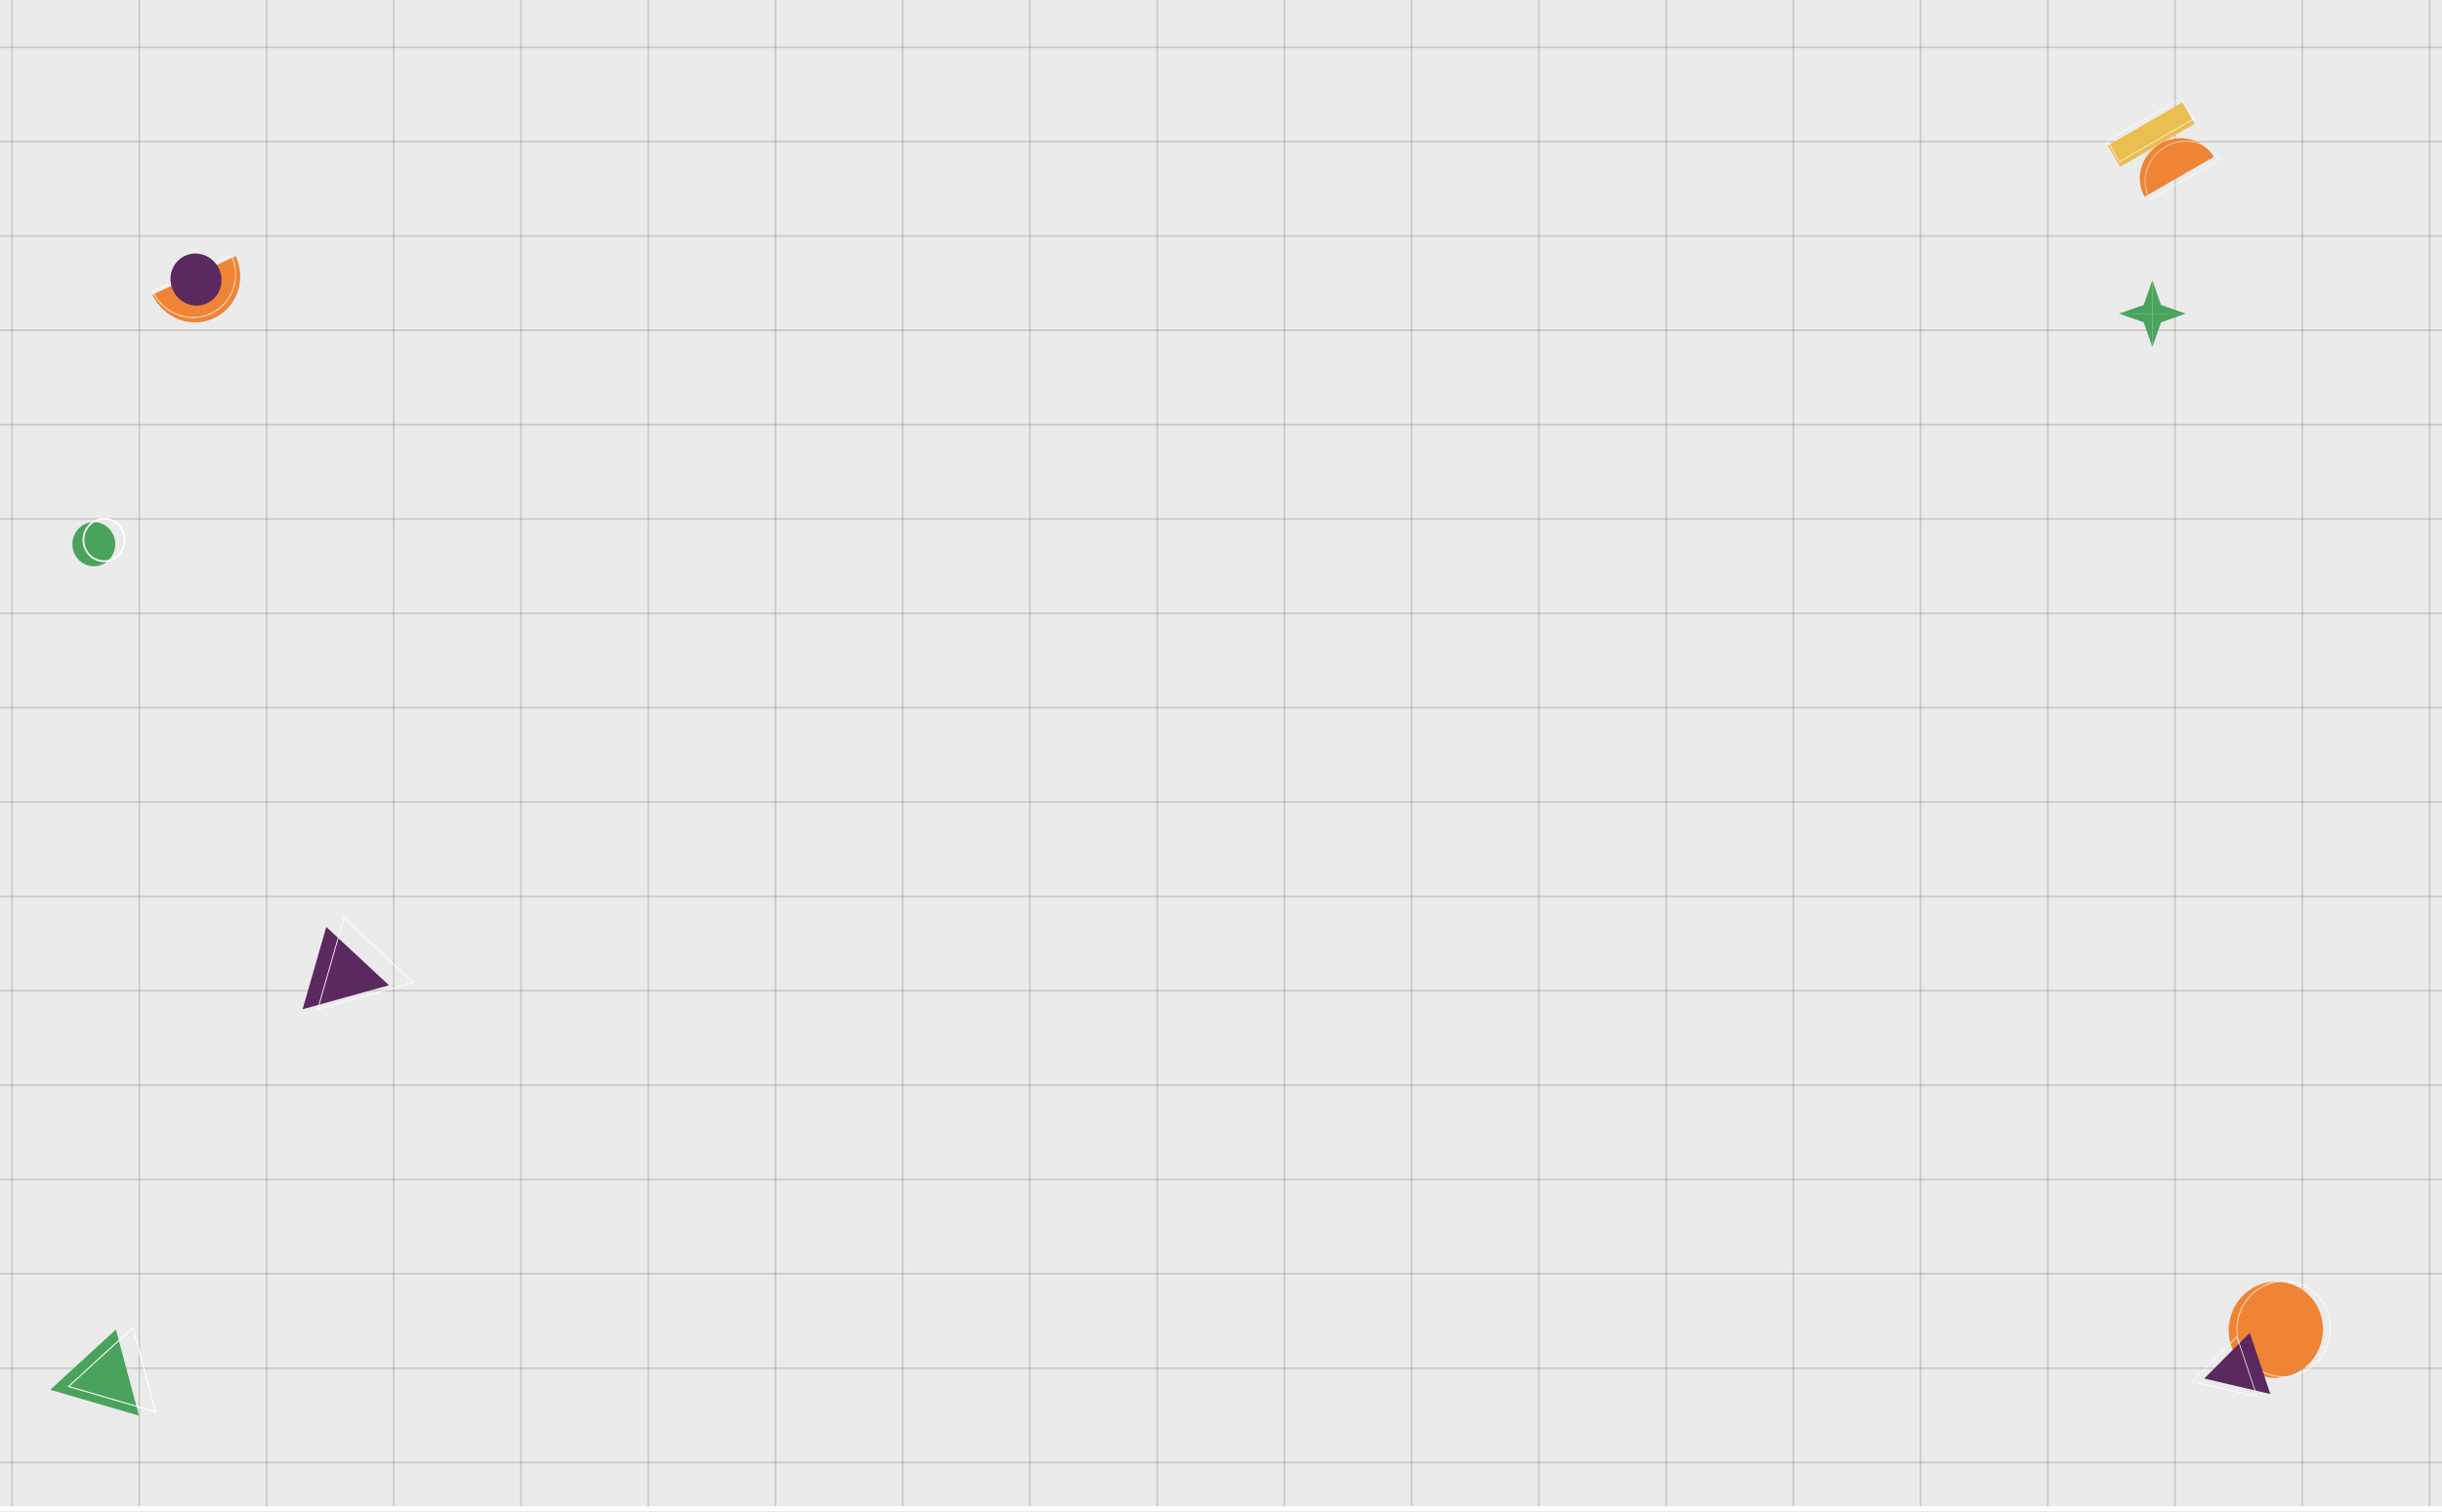 <svg width="1318" height="816" viewBox="0 0 1318 816" fill="none" xmlns="http://www.w3.org/2000/svg">
    <rect x="0" y="0" width="1318" height="816" fill="#808080" stroke="none"/>
    <g clip-path="url(#clip0_10_51)">
        <rect width="1318" height="816" fill="white"/>
        <g clip-path="url(#clip1_10_51)">
            <g clip-path="url(#clip2_10_51)">
                <rect x="-344" y="-467" width="2005.76" height="1749" fill="white"/>
                <g opacity="0.1">
                    <path d="M1084.29 180.981C1081.91 182.883 1078.94 183.546 1077.38 181.846C1073.71 177.869 1070.74 173.402 1067.73 168.993C1067.44 168.59 1068.66 166.976 1069.58 166.458C1072.03 165.046 1074.47 165.651 1075.86 167.697C1078.87 172.077 1081.55 176.601 1084.29 180.981Z" fill="white"/>
                    <path d="M1201.57 171.703C1205.04 170.262 1203.22 167.928 1202.86 165.853C1203.89 165.767 1204.88 165.507 1205.77 165.046C1208.08 166.343 1210.36 167.64 1212.68 168.908L1212.81 169.023C1210.03 173.057 1214.36 177.063 1212.81 181.097V181.04C1205.87 180.78 1199.62 179.887 1201.54 171.645L1201.57 171.703Z" fill="white"/>
                    <path d="M974.312 408.084C974.61 405.289 975.568 402.263 979.104 402.205C982.211 402.148 984.623 404.424 984.821 407.508C984.954 409.899 983.599 411.542 980.724 411.888C977.32 412.32 974.643 411.628 974.345 408.084H974.312Z" fill="white"/>
                    <path d="M808.973 339.876C806.164 339.674 803.95 338.838 803.686 336.245C803.322 332.96 805.668 331.115 809.072 331.087C811.485 331.087 813.93 332.355 814.36 334.862C814.988 338.435 811.98 339.271 808.94 339.876H808.973Z" fill="white"/>
                    <path d="M659.539 534.102C659.936 531.623 661.885 530.442 664.43 530.212C668.098 529.895 670.213 531.912 670.709 534.707C671.172 537.329 668.726 538.366 666.115 538.366C662.844 538.366 660.266 537.214 659.539 534.102Z" fill="white"/>
                    <path d="M1096.85 675.389C1098.67 673.083 1101.48 672.565 1104.42 672.219L1104.22 671.988C1109.64 677.896 1109.01 682.449 1100.29 685.215C1099.16 681.93 1098.01 678.645 1096.88 675.36L1096.85 675.389Z" fill="white"/>
                    <path d="M898.236 259.994C904.152 259.475 904.912 263.193 906.994 265.556C908.283 266.996 908.382 268.552 906.763 269.647C904.185 271.405 902.301 270.08 900.847 268.149C899.228 265.959 897.245 263.884 898.203 259.994H898.236Z" fill="white"/>
                    <path d="M877.652 162.424C876.198 163.115 874.909 164.21 874.248 163.98C870.447 162.625 865.887 162.28 863.607 158.678C862.946 157.64 864.069 155.94 864.796 156.343C868.861 158.534 876.363 155.825 877.652 162.424Z" fill="white"/>
                    <path d="M874.286 497.878C876.897 498.137 878.913 499.146 879.343 501.537C879.739 503.785 879.045 505.745 876.071 506.148C872.469 506.638 870.023 505.082 869.858 502.056C869.726 499.895 871.477 498.223 874.32 497.878H874.286Z" fill="white"/>
                    <path d="M1229.47 37.042C1224.88 39.665 1220.42 40.616 1216.82 36.149C1216.15 35.342 1217.08 32.403 1218.14 31.971C1224.05 29.55 1227.42 32.201 1229.51 37.042H1229.47Z" fill="white"/>
                    <path d="M1033.93 581.907C1031.42 581.129 1027.22 582.022 1028.11 577.815C1028.58 575.596 1030.36 574.127 1033.34 574.386C1036.11 574.645 1037.8 576.144 1038.43 578.334C1039.35 581.59 1036.05 581.158 1033.93 581.907Z" fill="white"/>
                    <path d="M706.938 4.018C711.333 4.335 715.827 -0.42 720.057 4.105C720.586 4.681 720.52 6.352 719.925 6.929C715.067 12.029 711.862 4.306 707.433 5.603C707.565 4.998 707.433 4.479 706.938 4.018Z" fill="white"/>
                    <path d="M1256.47 76.031C1263.08 76.089 1267.08 76.348 1270.71 80.066C1265.66 81.737 1261.56 81.795 1256.47 76.031Z" fill="white"/>
                    <path d="M819.661 21.596C815.497 20.933 813.217 20.155 813.547 17.532C813.745 15.919 815.53 14.968 817.348 15.083C819.628 15.256 822.536 15.458 821.71 18.483C821.346 19.867 820.057 21.048 819.661 21.567V21.596Z" fill="white"/>
                    <path d="M710.555 454.971C706.821 454.596 705.697 452.954 706.49 450.562C707.052 448.89 708.936 448.256 710.819 448.545C713.728 448.977 714.917 451.109 714.554 453.184C714.422 454.02 711.613 454.538 710.555 454.971Z" fill="white"/>
                    <path d="M671.401 444.25C668.559 443.76 667.138 441.887 667.501 439.755C667.633 438.948 670.409 437.91 671.93 437.968C674.805 438.055 676.159 440.072 675.697 442.348C675.333 444.019 673.351 444.452 671.401 444.25Z" fill="white"/>
                    <path d="M1176.4 6.985C1176.17 5.055 1177.52 4.133 1179.34 3.614C1181.89 2.922 1182.41 4.68 1182.94 6.121C1183.7 8.138 1182.08 8.974 1180.23 9.291C1178.15 9.665 1176.93 8.628 1176.37 6.957L1176.4 6.985Z" fill="white"/>
                    <path d="M1138.33 157.582C1136.71 156.919 1134.96 156.228 1135.19 154.383C1135.42 152.683 1136.88 151.905 1138.83 152.395C1140.51 152.827 1142.3 153.49 1141.77 155.45C1141.37 156.862 1140.88 158.533 1138.36 157.582H1138.33Z" fill="white"/>
                    <path d="M589.625 594.53C589.03 596.201 587.939 597.469 585.758 596.921C583.742 596.431 582.916 594.991 583.941 593.348C584.469 592.541 585.725 591.734 586.783 591.59C589.228 591.244 589.691 592.772 589.625 594.501V594.53Z" fill="white"/>
                    <path d="M1054.16 167.668C1054.39 167.754 1052.34 167.437 1053.1 165.305C1053.66 163.748 1054.72 162.481 1056.9 162.942C1058.82 163.345 1059.94 164.584 1059.64 166.256C1059.35 167.84 1058.29 169.051 1054.19 167.668H1054.16Z" fill="white"/>
                    <path d="M1020.03 246.595C1018.08 246.249 1016.93 245.126 1016.66 243.483C1016.37 241.639 1017.52 240.111 1019.57 240.601C1020.96 240.918 1022.38 242.474 1022.94 243.771C1023.8 245.702 1022.02 246.393 1020.03 246.595Z" fill="white"/>
                    <path d="M1014.1 561.792C1014.14 562.858 1014.33 563.896 1014.73 564.904C1012.58 566.749 1010.3 568.305 1007.56 565.826C1006.9 565.25 1006.57 563.838 1006.93 563.089C1008.48 559.602 1011.52 561.417 1014.14 561.792H1014.1Z" fill="white"/>
                    <path d="M1009.03 773.335C1008.46 774.891 1007.41 776.044 1005.32 775.698C1003.47 775.381 1002.18 774.315 1002.61 772.557C1002.98 771.03 1003.84 769.647 1006.12 770.252C1007.8 770.713 1009.45 771.347 1009.03 773.335Z" fill="white"/>
                    <path d="M649.406 645.995C646.663 645.448 645.539 643.604 646.2 641.529C646.696 640.002 649.009 639.454 650.529 640.347C651.785 641.096 653.008 642.71 653.041 643.949C653.041 645.333 651.686 646.658 649.439 645.995H649.406Z" fill="white"/>
                    <path d="M671.903 153.52C673.489 153.318 674.811 154.356 675.075 155.998C675.208 156.748 674.448 158.044 673.687 158.39C671.969 159.168 669.821 158.822 669.127 157.295C668.499 155.912 669.358 154.298 671.87 153.52H671.903Z" fill="white"/>
                    <path d="M937.431 47.733C937.728 47.849 935.646 47.589 936.439 45.457C937.001 43.959 938.059 42.719 940.174 43.152C942.024 43.526 943.28 44.65 942.817 46.35C942.421 47.849 941.462 49.145 937.398 47.705L937.431 47.733Z" fill="white"/>
                    <path d="M799.82 717.892C800.415 717.114 800.944 715.76 801.704 715.645C804.05 715.299 804.91 716.97 805.042 718.555C805.108 719.189 803.918 720.313 803.092 720.515C800.746 721.062 799.919 719.708 799.853 717.892H799.82Z" fill="white"/>
                    <path d="M784.84 701.065C782.527 701.613 781.668 700.258 781.437 698.76C781.304 697.895 781.767 696.397 782.428 696.138C784.18 695.475 785.6 696.455 786.46 697.78C787.484 699.394 786.625 700.46 784.84 701.065Z" fill="white"/>
                    <path d="M949.621 135.076C947.308 135.537 945.556 136.402 944.234 136.027C942.351 135.537 942.417 133.808 943.045 132.281C943.607 130.955 944.598 130.609 945.821 131.503C947.043 132.396 948.035 133.549 949.621 135.047V135.076Z" fill="white"/>
                    <path d="M646.384 540.469C645.789 541.19 644.863 542.285 643.938 543.38C643.244 542.602 642.253 541.91 641.955 541.046C641.46 539.547 641.526 537.617 643.475 537.184C645.359 536.752 646.086 538.395 646.35 540.469H646.384Z" fill="white"/>
                    <path d="M1090.58 556.204C1091.64 555.8 1092.63 555.08 1093.52 555.166C1094.48 555.282 1096.16 556.492 1096.06 556.665C1095.27 558.106 1093.72 558.826 1091.97 558.279C1091.31 558.077 1091.04 556.924 1090.58 556.204Z" fill="white"/>
                    <path d="M849.877 514.044C850.406 512.69 851.397 512.229 852.752 512.863C853.743 513.324 854.603 513.958 855.528 514.534C854.041 515.139 852.554 515.745 851.066 516.35C850.637 515.572 850.24 514.794 849.844 514.073L849.877 514.044Z" fill="white"/>
                    <path d="M822.916 431.282C823.676 431.887 824.535 432.579 825.394 433.27C823.94 433.991 822.552 434.913 820.999 435.259C820.503 435.374 818.752 433.76 818.917 433.27C819.446 431.829 820.636 430.619 822.916 431.282Z" fill="white"/>
                    <path d="M1120.43 815.062C1117.45 822.208 1114.44 818.52 1111.44 815.062C1114.41 811.604 1117.42 813.131 1120.43 815.062Z" fill="white"/>
                    <path d="M1273.42 802.123C1269.71 797.944 1268.1 794.659 1277.02 795.927C1277.05 798.52 1277.22 801.172 1273.42 802.123Z" fill="white"/>
                    <path d="M1198.78 669.107C1194.65 668.992 1191.61 668.272 1191.71 664.871C1191.8 661.99 1193.85 659.685 1197.46 660.088C1200.69 660.463 1202.71 662.595 1202.78 665.65C1202.84 668.502 1200.3 668.762 1198.78 669.107Z" fill="white"/>
                    <path d="M1321.58 561.363C1318.21 562.112 1314.67 567.184 1311.5 561.536C1310.31 559.403 1309.75 556.032 1313.52 555.023C1319.6 553.409 1319.7 558.337 1321.55 561.247V561.363H1321.58Z" fill="white"/>
                    <path d="M1125.89 336.157C1123.28 336.128 1120.93 335.264 1120.24 333.045C1119.74 331.46 1121.33 330.135 1123.25 329.818C1126.06 329.328 1128.04 330.48 1128.63 332.843C1129.06 334.543 1127.91 335.725 1125.89 336.157Z" fill="white"/>
                    <path d="M1122.08 389.269C1123.13 391.632 1121.08 392.208 1119.43 392.698C1116.76 393.533 1114.05 392.698 1113.19 390.594C1112.29 388.491 1113.55 386.329 1116.69 386.012C1119.53 385.724 1121.28 387.05 1122.08 389.24V389.269Z" fill="white"/>
                    <path d="M1282.78 692.621C1283.67 693.082 1284.23 693.313 1284.73 693.63C1287.8 695.618 1293.75 695.733 1291.54 701.151C1291.27 701.756 1289.29 702.419 1288.43 702.188C1283.01 700.719 1281.1 697.549 1282.78 692.621Z" fill="white"/>
                    <path d="M1280.26 312.529C1280.4 310.598 1281.06 308.697 1284.13 308.552C1286.87 308.437 1288.66 309.676 1289.45 311.866C1290.54 314.892 1287.77 315.238 1285.55 315.613C1282.97 316.074 1280.83 315.44 1280.26 312.529Z" fill="white"/>
                    <path d="M1226.64 314.862C1226.64 313.018 1227.63 311.865 1229.81 312.211C1230.74 312.355 1231.8 313.306 1232.16 314.084C1232.89 315.669 1232.23 317.196 1230.24 317.542C1228.03 317.945 1227.17 316.418 1226.67 314.833L1226.64 314.862Z" fill="white"/>
                    <path d="M1200.89 385.955C1198.88 385.494 1197.75 384.342 1198.32 382.584C1198.84 380.884 1200.5 380.048 1202.38 380.826C1203.31 381.201 1204.13 382.411 1204.3 383.333C1204.63 385.379 1202.88 385.869 1200.89 385.984V385.955Z" fill="white"/>
                    <path d="M1194.91 367.252C1192.93 367.252 1191.44 366.388 1191.27 364.774C1191.08 362.296 1192.76 360.942 1195.6 361.547C1197.29 361.893 1198.68 363.045 1198.41 364.89C1198.18 366.676 1196.79 367.281 1194.91 367.281V367.252Z" fill="white"/>
                    <path d="M1190.18 514.275C1189.65 515.86 1188.46 516.696 1186.55 516.263C1184.89 515.86 1183.14 515.284 1183.77 513.324C1184.23 511.97 1184.76 510.327 1187.14 511.192C1188.73 511.768 1190.31 512.431 1190.15 514.275H1190.18Z" fill="white"/>
                    <path d="M1268.53 435.404C1266.85 434.885 1265.36 434.222 1265.56 432.32C1265.82 429.583 1267.9 428.862 1270.28 429.842C1271.51 430.361 1272.73 432.32 1272.6 433.502C1272.43 434.856 1270.58 435.778 1268.56 435.404H1268.53Z" fill="white"/>
                    <path d="M1123.03 297.199C1123.69 295.557 1124.85 294.433 1127.03 295.038C1128.72 295.499 1130.86 295.903 1130.01 298.179C1129.38 299.764 1128.25 301.09 1126.01 300.571C1124.09 300.139 1122.77 299.159 1123.07 297.199H1123.03Z" fill="white"/>
                    <path d="M1115.1 790.857C1117.15 790.569 1118.41 791.52 1118.8 793.105C1119.3 795.064 1117.71 795.727 1115.83 795.583C1114.8 795.496 1113.18 794.949 1112.95 794.315C1112.39 792.845 1113.32 791.549 1115.07 790.886L1115.1 790.857Z" fill="white"/>
                    <path d="M1302.87 434.856C1302.41 436.095 1301.38 437.305 1299.14 436.556C1297.25 435.922 1296.13 434.51 1296.63 432.839C1296.82 432.205 1298.64 431.6 1299.7 431.571C1301.62 431.571 1303.37 432.205 1302.87 434.827V434.856Z" fill="white"/>
                    <path d="M1104.41 672.219C1105.6 669.798 1106.69 667.176 1110.76 668.674C1111.19 668.847 1111.71 669.625 1111.58 669.971C1110.36 673.919 1106.96 672.132 1104.18 671.988L1104.38 672.219H1104.41Z" fill="white"/>
                    <path d="M-0.23 399.323C3.339 398.978 7.107 397.825 10.015 400.764C11.733 402.522 11.865 404.626 10.61 406.614C8.99 409.236 6.082 410.216 2.943 410.072C-0.098 409.928 -0.56 407.479 -0.626 405.404C-0.693 403.329 -0.23 401.225 0.034 399.122L-0.23 399.323Z" fill="white"/>
                    <path d="M-3.865 262.733C-2.114 262.3 -0.098 262.156 1.389 261.321C4.264 259.678 6.842 258.583 9.155 261.753C9.75 262.588 10.411 264.145 9.948 264.692C8.395 266.565 5.949 266.911 3.339 266.652C-0.396 266.277 -4.097 265.787 -7.203 263.741C-7.005 261.119 -5.881 260.773 -3.832 262.733H-3.865Z" fill="white"/>
                    <path d="M67.567 758.697C70.707 761.06 72.359 763.423 67.634 765.815C66.213 764.201 64.527 765.123 62.809 765.296C60 765.613 58.314 764.172 58.281 761.867C58.281 759.908 60.595 759.821 62.28 759.475C64.031 759.13 65.816 758.928 67.567 758.668V758.697Z" fill="white"/>
                    <path d="M-6.371 398.718C-6.767 396.701 -7.197 394.683 -7.594 392.637C-0.819 391.312 0.899 394.136 -0.224 399.323L0.04 399.121C-2.075 398.977 -4.223 398.862 -6.338 398.718H-6.371Z" fill="white"/>
                    <path d="M38.59 136.431C39.086 134.788 38.095 135.97 36.013 135.595C34.129 135.249 32.972 134.097 33.402 132.368C33.766 130.927 34.228 129.198 36.707 129.947C38.392 130.466 39.945 131.244 38.59 136.46V136.431Z" fill="white"/>
                    <path d="M63.18 136.114C63.477 133.175 63.94 130.351 67.608 128.997C69.029 128.363 70.186 128.68 71.078 129.775H70.979C72.003 135.221 69.723 137.642 63.18 136.114Z" fill="white"/>
                    <path d="M82.057 80.496C75.844 81.735 73.366 79.631 74.621 74.243L74.952 74.041C82.189 72.369 86.551 72.975 81.991 80.669L82.057 80.496Z" fill="white"/>
                    <path d="M14.732 392.984C14.732 393.935 14.633 394.857 14.467 395.779C12.914 395.433 10.039 395.03 10.039 394.771C10.27 391.918 12.881 393.128 14.732 392.984Z" fill="white"/>
                    <path d="M64.304 142.307C64.172 141.299 63.974 140.319 63.742 139.339C65.989 139.051 69.525 138.561 69.691 140.463C69.922 142.74 66.485 142.336 64.271 142.307H64.304Z" fill="white"/>
                    <path d="M555.712 785.986C555.051 788.55 554.754 791.576 550.458 791.144C548.343 790.942 547.649 789.213 548.243 787.571C549.664 783.508 553.002 785.726 555.745 786.015L555.712 785.986Z" fill="white"/>
                    <path d="M533.63 451.395C542.222 452.624 544.558 458.176 540.636 468.051C538.521 461.365 532.473 457.792 533.63 451.395Z" fill="white"/>
                    <path d="M319.625 662.246C317.047 666.194 313.478 666.799 309.446 664.119C307.298 662.678 307.529 660.315 309.017 658.644C312.553 654.667 316.056 656.194 319.294 659.191C320.517 660.142 320.649 661.151 319.592 662.275L319.625 662.246Z" fill="white"/>
                    <path d="M420.516 103.466C420.847 106.693 421.243 110.123 415.923 110.353C413.543 110.468 410.966 109.892 410.239 107.385C409.28 103.869 411.329 100.584 414.237 99.316C417.641 97.818 418.434 102.169 420.681 103.639L420.516 103.466Z" fill="white"/>
                    <path d="M403.656 800.651C400.847 799.758 398.071 798.605 399.128 795.32C399.888 793.015 402.169 792.381 404.713 793.072C407.192 793.706 408.712 795.291 408.646 797.51C408.58 800.19 406.267 800.622 403.623 800.651H403.656Z" fill="white"/>
                    <path d="M176.961 660.173C178.646 664.236 186.115 666.974 180.96 672.132C180.662 672.42 179.605 672.506 179.241 672.276C174.218 669.048 176.664 664.322 176.994 660.202L176.961 660.173Z" fill="white"/>
                    <path d="M58.941 322.009C60.626 322.297 57.751 322.268 57.156 319.703C56.595 317.311 58.082 315.525 60.924 315.323C64.658 315.064 66.575 316.937 66.443 320.078C66.377 321.72 65.451 323.132 58.908 322.009H58.941Z" fill="white"/>
                    <path d="M63.054 563.29C60.444 563.347 58.097 562.685 57.37 560.322C56.643 558.016 57.866 556.172 60.609 555.538C63.616 554.847 65.037 556.72 65.929 558.708C66.987 561.042 66.161 562.771 63.054 563.29Z" fill="white"/>
                    <path d="M26.378 580.726C27.171 576.115 21.355 568.911 32.822 568.508C35.136 574.329 33.02 578.421 26.378 580.726Z" fill="white"/>
                    <path d="M556.5 212.765C557.161 210.402 559.243 208.818 561.656 209.019C564.564 209.25 568.298 210.229 568.827 212.938C569.223 214.984 566.15 216.252 563.572 216.483C560.168 216.829 557.723 215.561 556.5 212.736V212.765Z" fill="white"/>
                    <path d="M370.008 93.666C370.669 91.851 372.354 91.563 374.073 92.024C376.32 92.6 378.831 93.292 379.162 95.712C379.393 97.384 378.468 98.882 376.155 98.45C373.147 97.903 370.371 96.836 370.008 93.666Z" fill="white"/>
                    <path d="M383.15 499.838C382.192 497.59 377.631 496.409 380.341 493.153C380.936 492.432 382.588 491.741 383.513 491.914C389.098 493.037 386.421 496.841 386.62 499.694L386.554 499.723C385.43 499.723 384.307 499.781 383.216 499.867H383.15V499.838Z" fill="white"/>
                    <path d="M497.047 51.336C494.998 51.451 493.907 50.385 493.445 48.886C492.85 47.071 494.238 46.177 495.989 45.831C498.269 45.37 498.864 46.955 499.459 48.31C500.252 50.212 498.765 50.846 497.08 51.307L497.047 51.336Z" fill="white"/>
                    <path d="M439.215 577.901C436.571 578.42 435.679 577.152 435.382 575.625C435.051 573.982 436.076 572.743 437.992 572.541C440.041 572.311 441.033 573.665 441.594 575.106C442.487 577.325 440.239 577.354 439.215 577.872V577.901Z" fill="white"/>
                    <path d="M428.2 636.457C427.605 633.46 427.935 630.808 431.901 629.685C436.792 634.468 436.032 636.918 428.2 636.457Z" fill="white"/>
                    <path d="M364.601 646.715C364.072 648.242 363.444 649.567 361.131 649.193C359.214 648.876 358.124 647.982 357.694 646.34C357.198 644.409 358.619 643.285 360.272 643.112C363.081 642.796 364.402 644.409 364.568 646.715H364.601Z" fill="white"/>
                    <path d="M353.097 527.731C353.328 527.126 353.989 525.483 356.17 526.549C357.492 527.212 358.913 528.595 359.078 529.806C359.277 531.419 357.558 532.313 355.608 531.823C353.857 531.391 352.568 530.411 353.097 527.731Z" fill="white"/>
                    <path d="M604.655 323.997C602.309 324.342 601.747 322.844 601.252 321.432C600.657 319.703 601.714 318.579 603.598 318.377C605.68 318.147 606.572 319.559 607.167 321C608.026 323.017 606.275 323.478 604.655 323.997Z" fill="white"/>
                    <path d="M297.712 260.055C295.729 260.199 294.308 259.449 293.911 257.807C293.449 255.876 295.2 255.184 296.919 254.723C299.364 254.032 299.926 255.703 300.454 257.086C301.248 259.161 299.397 259.593 297.712 260.055Z" fill="white"/>
                    <path d="M3.569 785.699C0.066 786.246 -2.842 785.67 -4.461 782.586C-2.974 779.474 0.033 779.388 3.239 779.676H3.272C3.371 781.722 3.47 783.71 3.569 785.699Z" fill="white"/>
                    <path d="M285.873 31.567C283.163 32 282.436 30.559 281.908 29.089C281.247 27.245 282.47 26.236 284.353 26.063C286.435 25.861 287.394 27.273 288.088 28.714C289.145 30.933 286.931 31.049 285.873 31.567Z" fill="white"/>
                    <path d="M262.645 808.579C262.447 806.216 260.96 803.219 264.86 802.383C267.239 801.894 269.552 803.594 269.42 805.87C269.189 809.674 265.488 808.493 262.877 808.723L262.645 808.579Z" fill="white"/>
                    <path d="M255.121 217.319C252.709 217.722 251.882 216.31 251.486 214.754C251.056 213.025 251.982 211.699 254.031 211.527C256.179 211.354 257.17 212.823 257.864 214.322C258.921 216.627 256.674 216.771 255.121 217.319Z" fill="white"/>
                    <path d="M79.422 672.245C78.266 671.64 75.82 671.064 75.523 670.027C74.928 667.894 76.118 665.906 79.257 665.762C81.537 665.646 82.231 667.001 82.562 668.586C82.959 670.459 81.703 671.41 79.422 672.217V672.245Z" fill="white"/>
                    <path d="M206 795.58C208.974 792.064 211.948 792.353 214.956 795.551C212.015 801.804 209.007 798.98 206 795.58Z" fill="white"/>
                    <path d="M177.029 313.075C177.491 311.923 178.846 311.029 180.829 311.807C182.613 312.528 183.473 314.113 182.812 315.698C182.547 316.361 180.829 317.023 179.871 316.937C177.921 316.706 176.566 315.582 177.029 313.075Z" fill="white"/>
                    <path d="M142.865 622.769C143.162 624.498 142.237 625.593 140.353 625.823C138.271 626.054 137.412 624.642 136.817 623.23C135.892 621.068 137.941 620.78 139.461 620.406C141.708 619.858 142.303 621.357 142.865 622.769Z" fill="white"/>
                    <path d="M136.88 595.941C134.765 596.056 133.873 594.817 133.179 593.434C132.122 591.301 134.203 590.956 135.691 590.495C138.004 589.774 138.665 591.33 139.128 592.742C139.623 594.356 138.764 595.48 136.913 595.97L136.88 595.941Z" fill="white"/>
                    <path d="M394.5 817.74C393.542 815.924 390.733 814.57 392.352 812.207C392.782 811.602 394.666 811.199 395.591 811.458C400.118 812.755 397.805 815.608 397.276 818.028C396.516 819.037 395.855 819.325 395.26 818.893C394.732 818.518 394.467 818.143 394.467 817.74H394.5Z" fill="white"/>
                    <path d="M420.696 103.606C421.919 101.474 422.878 99.024 426.513 99.485C426.843 99.514 427.372 100.35 427.306 100.725C426.546 104.355 422.811 102.569 420.531 103.433L420.696 103.606Z" fill="white"/>
                    <path d="M48.938 321.837C49.764 321.433 50.557 321.059 51.383 320.655C51.647 321.549 52.077 322.442 52.11 323.335C52.11 323.595 51.152 323.912 50.656 324.229C50.094 323.422 49.499 322.644 48.938 321.837Z" fill="white"/>
                    <path d="M185.385 118.016C184.824 117.094 183.898 116.23 183.964 115.423C183.997 114.674 185.352 113.29 185.683 113.377C187.467 113.867 188.294 115.221 187.633 116.748C187.401 117.325 186.179 117.584 185.385 118.016Z" fill="white"/>
                    <path d="M207.628 146.516C206.009 145.565 204.687 144.816 203.398 144.067C204.225 143.462 204.952 142.597 205.91 142.309C207.827 141.733 209.149 142.885 209.776 144.211C209.975 144.614 208.554 145.594 207.628 146.545V146.516Z" fill="white"/>
                    <path d="M457.334 363.622C456.541 363.017 455.715 362.441 454.922 361.836C455.781 361.288 456.574 360.424 457.5 360.28C459.284 360.02 460.771 360.769 460.176 362.527C459.978 363.075 458.326 363.277 457.334 363.622Z" fill="white"/>
                    <path d="M704.485 256.828C701.378 256.367 699.032 255.848 698.933 253.111C698.834 250.344 701.114 249.249 703.592 249.537C706.038 249.797 708.087 251.468 708.616 253.716C709.442 257.289 705.41 255.618 704.518 256.828H704.485Z" fill="white"/>
                    <path d="M687.704 223.226C687.704 222.275 687.506 221.381 687.109 220.517C688.861 218.961 691.009 217.52 693.421 218.586C694.347 218.99 694.975 221.699 694.314 222.592C692.727 224.782 690.017 223.514 687.704 223.226Z" fill="white"/>
                    <path d="M210.004 32.289C210.137 34.421 210.236 36.525 210.368 38.657C207.757 38.426 204.089 39.262 203.957 35.833C203.825 32.605 207.162 32.433 210.038 32.289H210.004Z" fill="white"/>
                </g>
                <g opacity="0.7">
                    <mask id="mask0_10_51" style="mask-type:luminance" maskUnits="userSpaceOnUse" x="-344" y="-467" width="3449" height="3008">
                        <path d="M3104.95 -467H-343.992V2540.44H3104.95V-467Z" fill="white"/>
                    </mask>
                    <g mask="url(#mask0_10_51)">
                        <path d="M1379.95 -178.212H-62.195V993.137H1379.95V-178.212Z" stroke="#5F4646" stroke-opacity="0.3" stroke-width="0.908" stroke-miterlimit="10"/>
                        <path d="M-62.195 789.422H1379.95" stroke="#5F4646" stroke-opacity="0.3" stroke-width="0.908" stroke-miterlimit="10"/>
                        <path d="M-62.195 738.483H1379.95" stroke="#5F4646" stroke-opacity="0.3" stroke-width="0.908" stroke-miterlimit="10"/>
                        <path d="M-62.195 687.559H1379.95" stroke="#5F4646" stroke-opacity="0.3" stroke-width="0.908" stroke-miterlimit="10"/>
                        <path d="M-62.195 636.631H1379.95" stroke="#5F4646" stroke-opacity="0.3" stroke-width="0.908" stroke-miterlimit="10"/>
                        <path d="M-62.195 585.708H1379.95" stroke="#5F4646" stroke-opacity="0.3" stroke-width="0.908" stroke-miterlimit="10"/>
                        <path d="M-62.195 534.782H1379.95" stroke="#5F4646" stroke-opacity="0.3" stroke-width="0.908" stroke-miterlimit="10"/>
                        <path d="M-62.195 483.843H1379.95" stroke="#5F4646" stroke-opacity="0.3" stroke-width="0.908" stroke-miterlimit="10"/>
                        <path d="M-62.195 432.918H1379.95" stroke="#5F4646" stroke-opacity="0.3" stroke-width="0.908" stroke-miterlimit="10"/>
                        <path d="M-62.195 381.994H1379.95" stroke="#5F4646" stroke-opacity="0.3" stroke-width="0.908" stroke-miterlimit="10"/>
                        <path d="M-62.195 331.068H1379.95" stroke="#5F4646" stroke-opacity="0.3" stroke-width="0.908" stroke-miterlimit="10"/>
                        <path d="M-62.195 280.14H1379.95" stroke="#5F4646" stroke-opacity="0.3" stroke-width="0.908" stroke-miterlimit="10"/>
                        <path d="M-62.195 229.202H1379.95" stroke="#5F4646" stroke-opacity="0.3" stroke-width="0.908" stroke-miterlimit="10"/>
                        <path d="M-62.195 178.279H1379.95" stroke="#5F4646" stroke-opacity="0.3" stroke-width="0.908" stroke-miterlimit="10"/>
                        <path d="M-62.195 127.353H1379.95" stroke="#5F4646" stroke-opacity="0.3" stroke-width="0.908" stroke-miterlimit="10"/>
                        <path d="M-62.195 76.427H1379.95" stroke="#5F4646" stroke-opacity="0.3" stroke-width="0.908" stroke-miterlimit="10"/>
                        <path d="M-62.195 25.504H1379.95" stroke="#5F4646" stroke-opacity="0.3" stroke-width="0.908" stroke-miterlimit="10"/>
                        <path d="M1311.28 -178.212V993.122" stroke="#5F4646" stroke-opacity="0.3" stroke-width="0.908" stroke-miterlimit="10"/>
                        <path d="M1242.61 -178.212V993.122" stroke="#5F4646" stroke-opacity="0.3" stroke-width="0.908" stroke-miterlimit="10"/>
                        <path d="M1173.92 -178.212V993.122" stroke="#5F4646" stroke-opacity="0.3" stroke-width="0.908" stroke-miterlimit="10"/>
                        <path d="M1105.27 -178.212V993.122" stroke="#5F4646" stroke-opacity="0.3" stroke-width="0.908" stroke-miterlimit="10"/>
                        <path d="M1036.59 -178.212V993.122" stroke="#5F4646" stroke-opacity="0.3" stroke-width="0.908" stroke-miterlimit="10"/>
                        <path d="M967.93 -178.212V993.122" stroke="#5F4646" stroke-opacity="0.3" stroke-width="0.908" stroke-miterlimit="10"/>
                        <path d="M899.234 -178.212V993.122" stroke="#5F4646" stroke-opacity="0.3" stroke-width="0.908" stroke-miterlimit="10"/>
                        <path d="M830.57 -178.212V993.122" stroke="#5F4646" stroke-opacity="0.3" stroke-width="0.908" stroke-miterlimit="10"/>
                        <path d="M761.891 -178.212V993.122" stroke="#5F4646" stroke-opacity="0.3" stroke-width="0.908" stroke-miterlimit="10"/>
                        <path d="M693.203 -178.212V993.122" stroke="#5F4646" stroke-opacity="0.3" stroke-width="0.908" stroke-miterlimit="10"/>
                        <path d="M624.539 -178.212V993.122" stroke="#5F4646" stroke-opacity="0.3" stroke-width="0.908" stroke-miterlimit="10"/>
                        <path d="M555.867 -178.212V993.122" stroke="#5F4646" stroke-opacity="0.3" stroke-width="0.908" stroke-miterlimit="10"/>
                        <path d="M487.203 -178.212V993.122" stroke="#5F4646" stroke-opacity="0.3" stroke-width="0.908" stroke-miterlimit="10"/>
                        <path d="M418.523 -178.212V993.122" stroke="#5F4646" stroke-opacity="0.3" stroke-width="0.908" stroke-miterlimit="10"/>
                        <path d="M349.836 -178.212V993.122" stroke="#5F4646" stroke-opacity="0.3" stroke-width="0.908" stroke-miterlimit="10"/>
                        <path d="M281.172 -178.212V993.122" stroke="#5F4646" stroke-opacity="0.3" stroke-width="0.908" stroke-miterlimit="10"/>
                        <path d="M212.492 -178.212V993.122" stroke="#5F4646" stroke-opacity="0.3" stroke-width="0.908" stroke-miterlimit="10"/>
                        <path d="M143.828 -178.212V993.122" stroke="#5F4646" stroke-opacity="0.3" stroke-width="0.908" stroke-miterlimit="10"/>
                        <path d="M75.148 -178.212V993.122" stroke="#5F4646" stroke-opacity="0.3" stroke-width="0.908" stroke-miterlimit="10"/>
                        <path d="M6.492 -178.212V993.122" stroke="#5F4646" stroke-opacity="0.3" stroke-width="0.908" stroke-miterlimit="10"/>
                    </g>
                </g>
            </g>
            <rect x="-343.5" y="-466.5" width="2004.76" height="1748" stroke="black"/>
            <rect x="-0.571" width="1318.63" height="815.063" fill="black" fill-opacity="0.08"/>
            <path d="M127.205 138.228C128.614 141.265 129.428 144.543 129.601 147.873C129.774 151.203 129.302 154.52 128.213 157.636C127.124 160.751 125.438 163.604 123.252 166.03C121.066 168.456 118.423 170.409 115.473 171.777C112.523 173.145 109.325 173.902 106.061 174.003C102.797 174.105 99.53 173.549 96.448 172.368C93.366 171.188 90.529 169.405 88.099 167.122C85.668 164.839 83.692 162.1 82.283 159.062L104.744 148.645L127.205 138.228Z" fill="#EF8435"/>
            <mask id="mask1_10_51" style="mask-type:luminance" maskUnits="userSpaceOnUse" x="82" y="137" width="46" height="35">
                <path d="M124.838 137.689C126.165 140.55 126.931 143.636 127.094 146.772C127.257 149.908 126.813 153.033 125.787 155.966C124.761 158.9 123.173 161.587 121.115 163.872C119.056 166.157 116.567 167.996 113.789 169.284C111.011 170.573 107.999 171.285 104.925 171.38C101.851 171.476 98.775 170.953 95.873 169.841C92.97 168.729 90.298 167.05 88.009 164.9C85.721 162.75 83.859 160.171 82.533 157.31L103.685 147.499L124.838 137.689Z" stroke="white" stroke-width="0.793"/>
            </mask>
            <g mask="url(#mask1_10_51)">
                <path d="M124.838 137.688C126.164 140.549 126.931 143.636 127.094 146.772C127.257 149.908 126.813 153.032 125.787 155.966C124.761 158.9 123.173 161.586 121.115 163.871C119.056 166.156 116.567 167.996 113.789 169.284C111.011 170.572 107.999 171.285 104.925 171.38C101.851 171.476 98.775 170.952 95.873 169.841C92.97 168.729 90.298 167.05 88.009 164.9C85.72 162.75 83.859 160.171 82.532 157.31L103.685 147.499L124.838 137.688Z" stroke="white" stroke-width="0.793"/>
            </g>
            <path d="M111.724 163.693C104.859 166.877 96.636 163.727 93.357 156.657C90.078 149.587 92.984 141.274 99.849 138.09C106.714 134.906 114.937 138.056 118.216 145.127C121.496 152.197 118.589 160.509 111.724 163.693Z" fill="#5C2860"/>
            <path d="M1184.52 66.842L1177.86 55.305L1137.66 78.514L1144.32 90.051L1184.52 66.842Z" fill="#EBBE52"/>
            <path d="M1183.81 64.26L1177.31 53.011L1137.41 76.049L1143.91 87.297L1183.81 64.26Z" stroke="white" stroke-width="0.333"/>
            <path d="M1194.82 84.673C1193.47 82.334 1191.65 80.292 1189.46 78.668C1187.27 77.047 1184.77 75.873 1182.08 75.216C1179.39 74.562 1176.58 74.433 1173.8 74.842C1171.02 75.252 1168.33 76.189 1165.88 77.602C1163.44 79.015 1161.28 80.876 1159.54 83.078C1157.79 85.28 1156.5 87.781 1155.72 90.433C1154.95 93.089 1154.71 95.849 1155.02 98.551C1155.33 101.256 1156.19 103.855 1157.54 106.194L1176.18 95.434L1194.82 84.673Z" fill="#EF8435"/>
            <mask id="mask2_10_51" style="mask-type:luminance" maskUnits="userSpaceOnUse" x="1157" y="75" width="42" height="34">
                <path d="M1197.69 86.273C1196.34 83.929 1194.52 81.891 1192.33 80.267C1190.15 78.647 1187.64 77.473 1184.95 76.815C1182.27 76.162 1179.45 76.033 1176.67 76.442C1173.89 76.851 1171.2 77.789 1168.76 79.202C1166.31 80.615 1164.15 82.476 1162.41 84.678C1160.66 86.879 1159.37 89.381 1158.59 92.033C1157.82 94.689 1157.58 97.448 1157.89 100.15C1158.21 102.856 1159.06 105.45 1160.41 107.794L1179.05 97.033L1197.69 86.273Z" stroke="white" stroke-width="0.666"/>
            </mask>
            <g mask="url(#mask2_10_51)">
                <path d="M1197.69 86.273C1196.34 83.93 1194.52 81.892 1192.33 80.267C1190.15 78.647 1187.64 77.473 1184.95 76.815C1182.27 76.162 1179.45 76.033 1176.67 76.442C1173.89 76.851 1171.2 77.789 1168.76 79.202C1166.31 80.615 1164.15 82.476 1162.41 84.678C1160.66 86.88 1159.37 89.381 1158.59 92.033C1157.82 94.689 1157.58 97.448 1157.89 100.15C1158.21 102.856 1159.06 105.451 1160.41 107.794L1179.05 97.033L1197.69 86.273Z" stroke="white" stroke-width="0.666"/>
            </g>
            <path d="M176.093 500.318L209.933 531.795L163.334 544.738L176.093 500.318Z" fill="#5C2860"/>
            <path d="M171.497 544.683L185.62 495.466L223.103 530.349L171.497 544.683Z" stroke="white" stroke-width="0.447"/>
            <path d="M1222.37 743.047C1236.05 746.256 1249.8 737.525 1253.08 723.545C1256.36 709.565 1247.93 695.63 1234.25 692.42C1220.57 689.211 1206.82 697.942 1203.54 711.922C1200.26 725.902 1208.69 739.837 1222.37 743.047Z" fill="#EF8435"/>
            <path d="M1257.17 723.086C1253.91 736.963 1240.26 745.631 1226.68 742.444C1213.1 739.258 1204.73 725.423 1207.98 711.546C1211.24 697.669 1224.89 689.001 1238.47 692.187C1252.05 695.374 1260.42 709.209 1257.17 723.086Z" stroke="white" stroke-width="0.368"/>
            <path d="M1214.27 719.404L1225.35 752.43L1189.66 744.056L1214.27 719.404Z" fill="#5C2860"/>
            <path d="M1183.16 745.644L1207.32 721.443L1218.2 753.864L1183.16 745.644Z" stroke="white" stroke-width="0.368"/>
            <path d="M50.634 305.638C57.026 305.638 62.207 300.302 62.207 293.72C62.207 287.137 57.026 281.801 50.634 281.801C44.243 281.801 39.062 287.137 39.062 293.72C39.062 300.302 44.243 305.638 50.634 305.638Z" fill="#4AA35C"/>
            <path d="M56.149 302.9C62.289 302.9 67.266 297.774 67.266 291.45C67.266 285.126 62.289 280 56.149 280C50.008 280 45.031 285.126 45.031 291.45C45.031 297.774 50.008 302.9 56.149 302.9Z" stroke="white" stroke-width="0.909"/>
            <path d="M62.568 717.624L75.004 764.097L27.105 750.131L62.568 717.624Z" fill="#4AA35C"/>
            <path d="M37.007 748.369L71.759 716.514L83.945 762.055L37.007 748.369Z" stroke="white" stroke-width="0.555"/>
            <path d="M1161.68 151.286L1166.36 164.606L1179.68 169.286H1161.68V151.286Z" fill="#4AA35C"/>
            <path d="M1161.68 151.286L1157 164.606L1143.68 169.286H1161.68V151.286Z" fill="#4AA35C"/>
            <path d="M1161.68 187.286L1157 173.966L1143.68 169.286H1161.68V187.286Z" fill="#4AA35C"/>
            <path d="M1161.68 187.286L1166.36 173.966L1179.68 169.286H1161.68V187.286Z" fill="#4AA35C"/>
        </g>
    </g>
    <defs>
        <clipPath id="clip0_10_51">
            <rect width="1318" height="816" fill="white"/>
        </clipPath>
        <clipPath id="clip1_10_51">
            <rect width="1322" height="813" fill="white" transform="translate(-3.938)"/>
        </clipPath>
        <clipPath id="clip2_10_51">
            <rect x="-344" y="-467" width="2005.76" height="1749" fill="white"/>
        </clipPath>
    </defs>
</svg>
